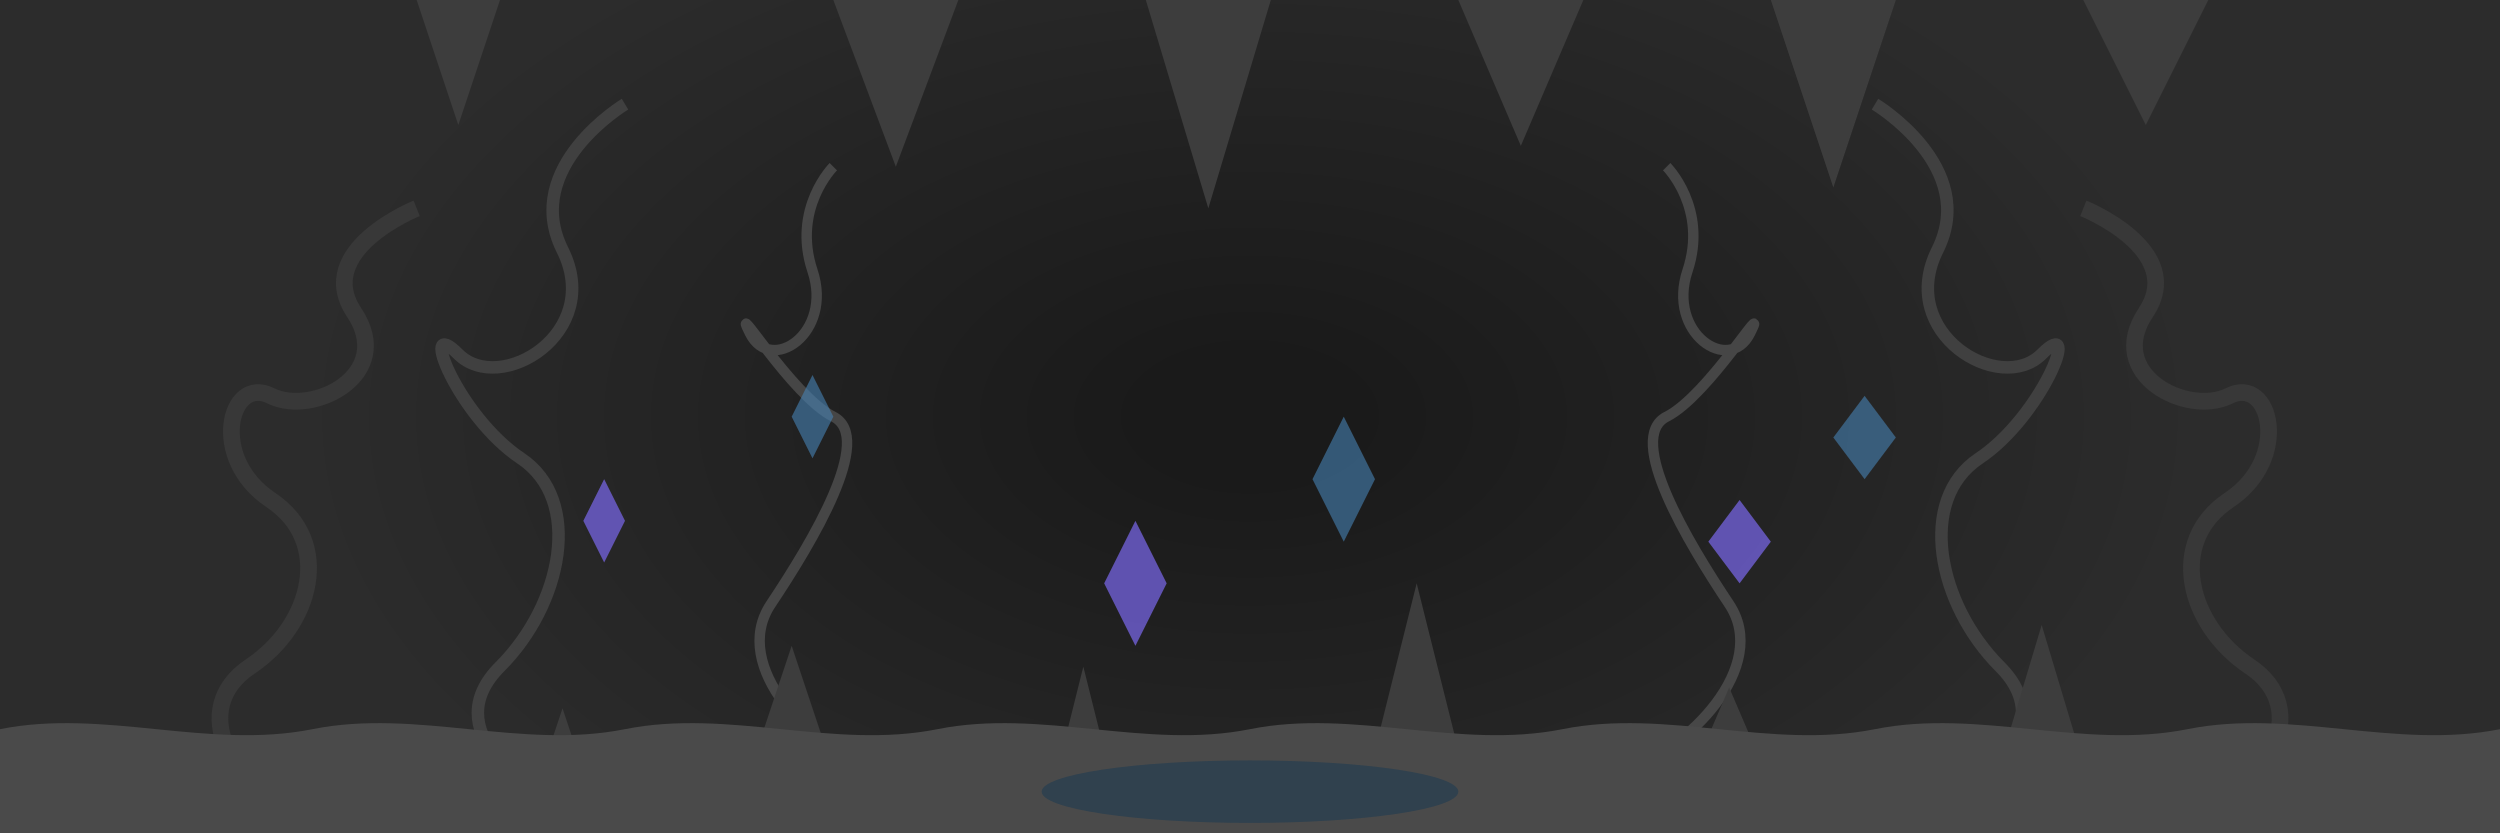 <svg width="1200" height="400" viewBox="0 0 1200 400" fill="none" xmlns="http://www.w3.org/2000/svg">
  <!-- Dark cave background -->
  <rect width="1200" height="400" fill="#2C2C2C"/>
  
  <!-- Cave opening (gradient from dark inside to slightly lighter) -->
  <ellipse cx="600" cy="200" rx="500" ry="300" fill="url(#caveGradient)"/>
  
  <!-- Cave walls texture -->
  <g opacity="0.7">
    <path d="M200 100C200 100 150 120 170 150C190 180 150 200 130 190C110 180 100 220 130 240C160 260 150 300 120 320C90 340 110 380 150 390C190 400 250 380 290 400" stroke="#3D3D3D" stroke-width="8"/>
    <path d="M1000 100C1000 100 1050 120 1030 150C1010 180 1050 200 1070 190C1090 180 1100 220 1070 240C1040 260 1050 300 1080 320C1110 340 1090 380 1050 390C1010 400 950 380 910 400" stroke="#3D3D3D" stroke-width="8"/>
    
    <path d="M300 50C300 50 250 80 270 120C290 160 240 190 220 170C200 150 220 200 250 220C280 240 270 290 240 320C210 350 250 380 280 390" stroke="#4A4A4A" stroke-width="6"/>
    <path d="M900 50C900 50 950 80 930 120C910 160 960 190 980 170C1000 150 980 200 950 220C920 240 930 290 960 320C990 350 950 380 920 390" stroke="#4A4A4A" stroke-width="6"/>
    
    <path d="M400 80C400 80 380 100 390 130C400 160 370 180 360 160C350 140 380 190 400 200C420 210 390 260 370 290C350 320 390 360 420 370" stroke="#555555" stroke-width="5"/>
    <path d="M800 80C800 80 820 100 810 130C800 160 830 180 840 160C850 140 820 190 800 200C780 210 810 260 830 290C850 320 810 360 780 370" stroke="#555555" stroke-width="5"/>
  </g>
  
  <!-- Stalagmites (from ground up) -->
  <path d="M250 400L270 340L290 400" fill="#3D3D3D"/>
  <path d="M350 400L380 310L410 400" fill="#3D3D3D"/>
  <path d="M500 400L520 320L540 400" fill="#3D3D3D"/>
  <path d="M650 400L680 280L710 400" fill="#3D3D3D"/>
  <path d="M800 400L830 330L860 400" fill="#3D3D3D"/>
  <path d="M950 400L980 300L1010 400" fill="#3D3D3D"/>
  
  <!-- Stalactites (from ceiling down) -->
  <path d="M200 0L220 60L240 0" fill="#3D3D3D"/>
  <path d="M400 0L430 80L460 0" fill="#3D3D3D"/>
  <path d="M550 0L580 100L610 0" fill="#3D3D3D"/>
  <path d="M700 0L730 70L760 0" fill="#3D3D3D"/>
  <path d="M850 0L880 90L910 0" fill="#3D3D3D"/>
  <path d="M1000 0L1030 60L1060 0" fill="#3D3D3D"/>
  
  <!-- Cave floor -->
  <path d="M0 350C50 340 100 360 150 350C200 340 250 360 300 350C350 340 400 360 450 350C500 340 550 360 600 350C650 340 700 360 750 350C800 340 850 360 900 350C950 340 1000 360 1050 350C1100 340 1150 360 1200 350L1200 400L0 400Z" fill="#4A4A4A"/>
  
  <!-- Small crystals and details -->
  <g fill="#7B68EE" opacity="0.7">
    <path d="M280 250L290 230L300 250L290 270Z"/>
    <path d="M530 280L545 250L560 280L545 310Z"/>
    <path d="M820 260L835 240L850 260L835 280Z"/>
  </g>
  
  <g fill="#4682B4" opacity="0.6">
    <path d="M380 200L390 180L400 200L390 220Z"/>
    <path d="M630 230L645 200L660 230L645 260Z"/>
    <path d="M880 210L895 190L910 210L895 230Z"/>
  </g>
  
  <!-- Water puddle reflection -->
  <ellipse cx="600" cy="380" rx="100" ry="15" fill="#1E3B50" opacity="0.6"/>
  
  <!-- Defs for gradients -->
  <defs>
    <radialGradient id="caveGradient" cx="0.5" cy="0.5" r="0.5" gradientUnits="objectBoundingBox">
      <stop offset="0.1" stop-color="#1A1A1A"/>
      <stop offset="0.9" stop-color="#2C2C2C"/>
    </radialGradient>
  </defs>
</svg>
